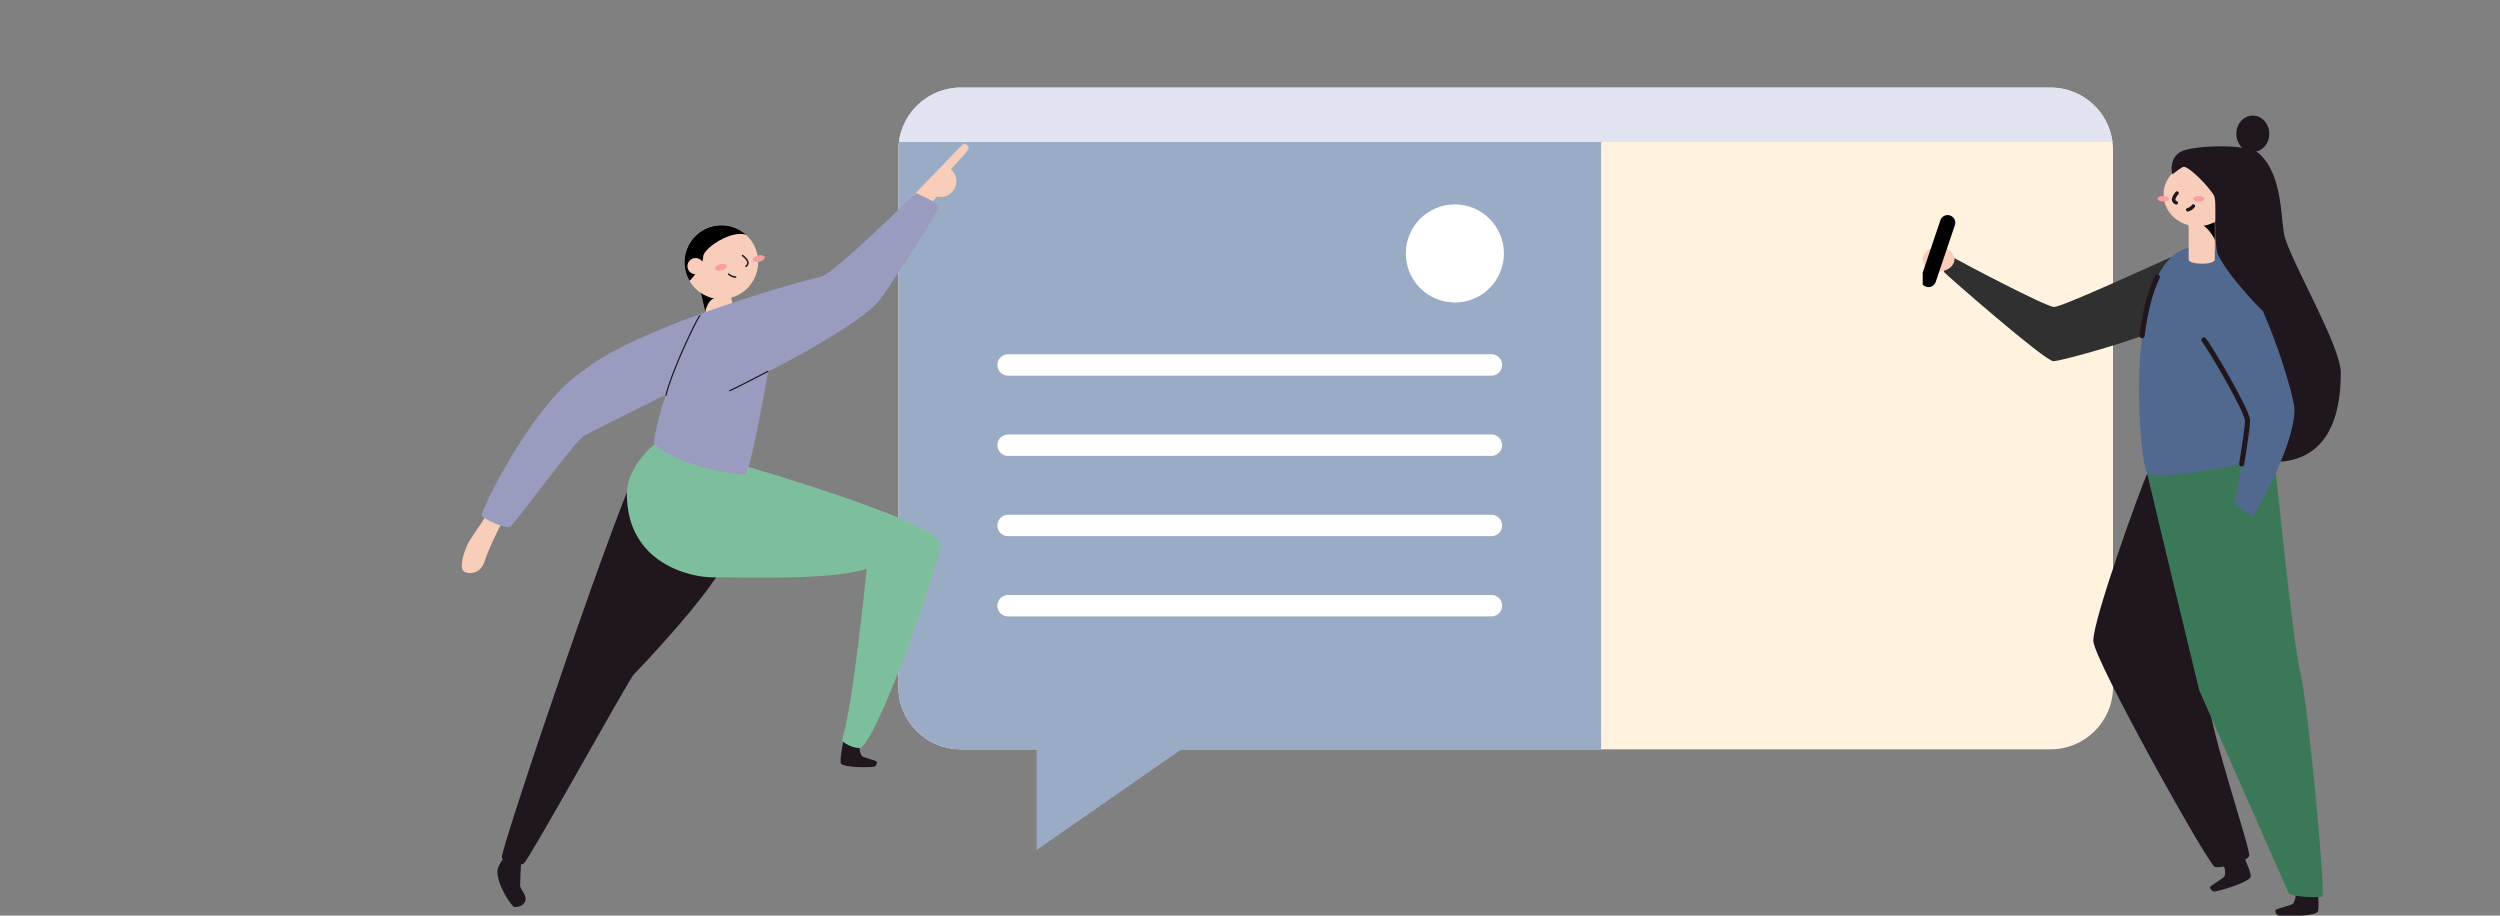 <svg width="314" height="115" viewBox="0 0 314 115" fill="none" xmlns="http://www.w3.org/2000/svg">
<rect x="0" y="0" width="314" height="115" fill="#808080" stroke="none"/>
<g clip-path="url(#clip0_8997_281221)">
<g clip-path="url(#clip1_8997_281221)">
<path d="M257.56 11H120.67C116.343 11 112.836 14.507 112.836 18.834V86.278C112.836 90.605 116.343 94.112 120.67 94.112H257.56C261.887 94.112 265.394 90.605 265.394 86.278V18.834C265.394 14.507 261.887 11 257.56 11Z" fill="#FFF3E0"/>
<path d="M201.1 11H120.677C118.599 11.005 116.607 11.832 115.138 13.302C113.668 14.771 112.841 16.763 112.836 18.841V86.271C112.841 88.349 113.668 90.341 115.138 91.81C116.607 93.28 118.599 94.107 120.677 94.112H201.1V11Z" fill="#99ABC5"/>
<path d="M265.326 17.833C265.078 15.945 264.153 14.213 262.723 12.956C261.294 11.699 259.456 11.004 257.553 11L120.676 11C118.772 11.004 116.935 11.699 115.506 12.956C114.076 14.213 113.151 15.945 112.902 17.833H265.326Z" fill="#E2E3F1"/>
<path d="M130.197 91.982V106.768L151.452 91.982H130.197Z" fill="#99ABC5"/>
<path d="M126.613 45.836H187.323" stroke="white" stroke-width="2.688" stroke-miterlimit="10" stroke-linecap="round"/>
<path d="M126.613 55.916H187.323" stroke="white" stroke-width="2.688" stroke-miterlimit="10" stroke-linecap="round"/>
<path d="M126.613 65.998H187.323" stroke="white" stroke-width="2.688" stroke-miterlimit="10" stroke-linecap="round"/>
<path d="M126.613 76.078H187.323" stroke="white" stroke-width="2.688" stroke-miterlimit="10" stroke-linecap="round"/>
<path d="M182.731 37.995C186.133 37.995 188.891 35.237 188.891 31.834C188.891 28.432 186.133 25.674 182.731 25.674C179.329 25.674 176.57 28.432 176.57 31.834C176.57 35.237 179.329 37.995 182.731 37.995Z" fill="white"/>
</g>
<g clip-path="url(#clip2_8997_281221)">
<path d="M291.113 111.977C291.134 112.302 291.347 114.203 291.078 114.539C290.583 115.147 286.263 115.116 286.049 114.941C285.836 114.765 285.691 114.374 285.864 114.251C286.037 114.128 287.728 113.707 287.948 113.544C288.168 113.382 288.44 112.563 288.293 112.139" fill="#1F161E"/>
<path d="M269.699 59.451C268.963 61.014 262.781 78.046 262.924 80.529C263.067 83.012 277.372 108.6 278.162 108.87C278.952 109.14 282.235 108.196 282.499 107.524C282.764 106.852 277.515 91.582 277.372 87.671" fill="#1F161E"/>
<path d="M269.699 59.451C270.07 61.293 276.221 86.696 276.221 86.696L287.5 112.277C288.437 112.705 291.197 112.751 291.68 112.615C292.163 112.479 289.844 87.983 288.927 84.511C288.011 81.04 285.598 56.941 285.598 56.941C285.598 56.941 272.963 57.137 269.699 59.451Z" fill="#3B7858"/>
<path d="M272.747 32.272C270.885 33.086 259.016 38.555 257.996 38.555C256.976 38.555 246.127 32.814 245.489 32.427C244.882 32.996 243.956 33.892 244.181 34.184C244.406 34.476 256.847 45.364 257.902 45.364C258.957 45.364 269.643 42.319 270.473 41.482" fill="#303030"/>
<path d="M276.775 31.083C266.108 29.445 268.649 58.354 269.699 59.45C270.75 60.545 285.137 57.913 286.072 56.877C287.008 55.84 284.26 31.357 276.775 31.083Z" fill="#51698F"/>
<path d="M281.873 107.705C282 108.006 282.825 109.756 282.672 110.153C282.398 110.873 278.277 112.076 278.017 111.969C277.756 111.861 277.489 111.53 277.613 111.365C277.738 111.2 279.212 110.318 279.372 110.098C279.531 109.879 279.522 109.025 279.24 108.662" fill="#1F161E"/>
<path d="M274.896 32.589C274.896 33.279 278.179 33.331 278.179 32.589V27.979H274.896V32.589Z" fill="#F8CDBA"/>
<path d="M278.181 30.203C278.181 29.872 276.974 28.067 276.348 28.26C277.119 28.003 277.897 27.792 278.181 27.97V30.203Z" fill="black"/>
<path d="M276.008 28.427C278.364 28.427 280.273 26.639 280.273 24.433C280.273 22.227 278.364 20.439 276.008 20.439C273.653 20.439 271.744 22.227 271.744 24.433C271.744 26.639 273.653 28.427 276.008 28.427Z" fill="#F8CDBA"/>
<path d="M271.697 25.315C272.091 25.315 272.41 25.16 272.41 24.968C272.41 24.776 272.091 24.621 271.697 24.621C271.303 24.621 270.984 24.776 270.984 24.968C270.984 25.16 271.303 25.315 271.697 25.315Z" fill="#FA9E9F"/>
<path d="M276.17 25.315C276.563 25.315 276.882 25.16 276.882 24.968C276.882 24.776 276.563 24.621 276.17 24.621C275.776 24.621 275.457 24.776 275.457 24.968C275.457 25.16 275.776 25.315 276.17 25.315Z" fill="#FA9E9F"/>
<path d="M273.434 24.248C273.3 24.426 272.615 25.172 273.337 25.475" stroke="#1F161E" stroke-width="0.442" stroke-miterlimit="10" stroke-linecap="round"/>
<path d="M274.781 26.347C275.069 26.274 275.319 26.107 275.485 25.875" stroke="#1F161E" stroke-width="0.442" stroke-miterlimit="10" stroke-linecap="round"/>
<path d="M278.61 25.503C279.129 25.503 279.55 25.109 279.55 24.623C279.55 24.136 279.129 23.742 278.61 23.742C278.091 23.742 277.67 24.136 277.67 24.623C277.67 25.109 278.091 25.503 278.61 25.503Z" fill="#F8CDBA"/>
<path d="M285.876 58.02C290.605 57.899 294.002 54.799 294.002 46.822C294.002 43.529 288.155 33.614 286.994 29.868C286.394 27.933 286.877 22.242 283.813 19.346C282.336 17.952 275.842 18.282 274.166 18.938C272.49 19.595 272.687 21.573 272.858 21.882C273.259 21.566 274.138 20.925 274.295 20.945C275.118 21.039 277.364 23.406 278.046 24.493C278.599 25.371 277.746 30.825 278.827 32.384C279.907 33.943 283.733 33.124 283.733 33.124" fill="#1F161E"/>
<path d="M276.812 42.699C277.467 43.465 282.296 51.626 282.296 52.853C282.296 54.081 280.863 62.78 280.577 63.201C281.232 63.66 282.95 64.925 282.95 64.925C282.95 64.925 288.187 56.263 288.187 51.398C288.187 49.672 284.014 35.647 280.003 32.428" fill="#51698F"/>
<path d="M276.812 42.697C277.467 43.464 282.296 51.624 282.296 52.852C282.296 53.46 281.942 55.906 281.553 58.268" stroke="#1F161E" stroke-width="0.64" stroke-linecap="round" stroke-linejoin="round"/>
<path d="M278.394 31.07C278.195 32.691 283.242 38.344 285.209 40C287.174 37.681 285.995 31.938 285.995 31.938L281.986 30.203L278.394 31.07Z" fill="#1F161E"/>
<path d="M282.951 19.091C284.094 19.091 285.021 18.067 285.021 16.803C285.021 15.54 284.094 14.516 282.951 14.516C281.808 14.516 280.881 15.54 280.881 16.803C280.881 18.067 281.808 19.091 282.951 19.091Z" fill="#1F161E"/>
<path d="M270.96 34.787C269.989 36.783 269.389 39.398 269.047 42.169" stroke="#1F161E" stroke-width="0.64" stroke-linecap="round" stroke-linejoin="round"/>
<path d="M243.487 34.098C244.589 34.098 245.482 33.408 245.482 32.557C245.482 31.706 244.589 31.016 243.487 31.016C242.385 31.016 241.492 31.706 241.492 32.557C241.492 33.408 242.385 34.098 243.487 34.098Z" fill="#F8CDBA"/>
<path d="M244.622 27.971L242.215 35.102" stroke="black" stroke-width="1.921" stroke-miterlimit="10" stroke-linecap="round"/>
</g>
<g clip-path="url(#clip3_8997_281221)">
<path d="M61.067 64.678C60.92 65.099 59.492 67.072 58.957 67.944C58.421 68.816 57.522 71.383 58.311 71.804C59.099 72.225 60.421 71.917 60.84 70.566C61.258 69.215 62.679 66.169 63.175 65.502C63.672 64.834 61.067 64.678 61.067 64.678Z" fill="#F8CDBA"/>
<path d="M114.662 24.589C115.354 23.931 120.957 18.031 121.012 18.031C121.534 18.158 121.876 18.411 121.497 18.952C121.35 19.161 120.462 20.144 119.428 21.254C119.737 21.515 119.959 21.865 120.063 22.256C120.167 22.648 120.148 23.062 120.009 23.442C119.87 23.823 119.617 24.151 119.286 24.383C118.954 24.615 118.559 24.739 118.154 24.739C117.994 24.737 117.834 24.716 117.678 24.677L116.789 25.733L115.467 25.195L115.644 24.999L114.662 24.589Z" fill="#F8CDBA"/>
<path d="M105.944 92.891C105.928 93.185 105.399 95.605 105.634 95.908C106.059 96.461 109.735 96.415 109.917 96.251C110.098 96.088 110.22 95.733 110.073 95.623C109.926 95.512 108.482 95.137 108.294 94.99C108.105 94.843 107.868 94.099 107.993 93.712" fill="#1F161E"/>
<path d="M80.468 58.172C78.859 59.304 62.766 106.936 63.028 107.691C63.29 108.446 65.125 108.865 65.787 108.446C66.449 108.027 78.948 85.361 79.62 84.689C80.291 84.017 90.101 73.778 91.441 69.748C92.781 65.717 80.468 58.172 80.468 58.172Z" fill="#1F161E"/>
<path d="M82.709 55.465C81.691 55.999 78.732 58.918 78.732 62.023C78.732 70.795 86.778 72.565 89.647 72.514C92.516 72.464 104.372 72.959 108.86 71.446C108.667 73.147 107.161 88.496 105.754 92.966C106.094 93.597 107.864 94.154 108.182 93.887C110.729 91.815 118.244 69.929 118.099 68.392C117.773 64.921 84.573 55.916 82.709 55.465Z" fill="#7DBF9D"/>
<path d="M92.48 40.208C92.625 40.839 89.162 41.693 89.004 41.014L88.025 36.783L91.501 35.986L92.48 40.208Z" fill="#F8CDBA"/>
<path d="M88.611 39.309C88.524 38.932 89.082 37.435 89.795 37.502C88.912 37.401 88.278 36.51 88.025 36.782L88.611 39.309Z" fill="black"/>
<path d="M90.588 37.568C88.028 37.568 85.953 35.49 85.953 32.928C85.953 30.365 88.028 28.287 90.588 28.287C93.148 28.287 95.223 30.365 95.223 32.928C95.223 35.49 93.148 37.568 90.588 37.568Z" fill="#F8CDBA"/>
<path d="M94.541 32.65C94.491 32.434 94.787 32.18 95.203 32.083C95.618 31.987 95.996 32.084 96.046 32.301C96.096 32.518 95.8 32.772 95.384 32.868C94.969 32.964 94.591 32.867 94.541 32.65Z" fill="#FA9E9F"/>
<path d="M89.806 33.748C89.756 33.531 90.052 33.277 90.468 33.181C90.884 33.084 91.261 33.182 91.311 33.399C91.362 33.615 91.065 33.869 90.65 33.966C90.234 34.062 89.857 33.965 89.806 33.748Z" fill="#FA9E9F"/>
<path d="M93.265 32.088C93.454 32.256 94.371 32.933 93.688 33.453" stroke="#1F161E" stroke-width="0.189" stroke-miterlimit="10" stroke-linecap="round"/>
<path d="M92.398 34.793C92.168 34.836 91.757 34.643 91.513 34.434" stroke="#1F161E" stroke-width="0.189" stroke-miterlimit="10" stroke-linecap="round"/>
<path d="M88.323 32.236C88.312 31.188 91.978 28.771 93.744 29.524C92.927 28.772 91.868 28.338 90.759 28.301C89.65 28.265 88.565 28.628 87.7 29.324C86.836 30.021 86.249 31.005 86.048 32.098C85.847 33.191 86.044 34.319 86.603 35.279C87.1 34.834 88.323 33.223 88.323 32.236Z" fill="black"/>
<path d="M87.362 34.454C86.798 34.454 86.341 33.997 86.341 33.432C86.341 32.868 86.798 32.41 87.362 32.41C87.926 32.41 88.383 32.868 88.383 33.432C88.383 33.997 87.926 34.454 87.362 34.454Z" fill="#F8CDBA"/>
<path d="M115.034 24.246C114.542 24.679 104.78 34.342 103.132 34.742C97.577 36.091 79.604 41.48 73.475 46.413C67.075 50.358 60.279 64.258 60.525 64.751C60.771 65.244 63.486 66.418 64.04 66.171C64.594 65.925 72.181 55.41 73.353 54.74C74.525 54.071 83.65 49.561 83.65 49.561C83.22 50.611 81.986 55.058 82.172 55.675C82.358 56.292 86.333 58.969 93.579 59.627C94.32 59.194 96.478 46.661 96.478 46.661C98.021 45.971 108.229 40.531 110.477 37.707C111.348 36.611 117.939 26.47 117.939 25.968C117.939 25.466 115.034 24.246 115.034 24.246Z" fill="#999CBF"/>
<path d="M91.659 49.072C92.301 48.81 96.441 46.648 96.441 46.648" stroke="#1F161E" stroke-width="0.15" stroke-miterlimit="10" stroke-linecap="round"/>
<path d="M87.902 39.625C87.466 40.157 84.371 46.574 83.651 49.64" stroke="#1F161E" stroke-width="0.15" stroke-miterlimit="10" stroke-linecap="round"/>
<path d="M63.374 107.645C63.123 107.875 62.517 108.894 62.487 109.274C62.337 111.093 64.303 113.926 64.62 113.928C65.54 113.928 66.016 113.44 66.016 112.87C66.016 112.299 65.326 111.601 65.326 111.219C65.326 110.837 65.411 108.554 65.475 108.215" fill="#1F161E"/>
</g>
</g>
<defs>
<clipPath id="clip0_8997_281221">
<path d="M0 8C0 3.582 3.582 0 8 0H306C310.418 0 314 3.582 314 8V115H0V8Z" fill="white"/>
</clipPath>
<clipPath id="clip1_8997_281221">
<rect width="152.559" height="95.769" fill="white" transform="translate(112.836 11)"/>
</clipPath>
<clipPath id="clip2_8997_281221">
<rect width="52.508" height="100.534" fill="white" transform="translate(241.492 14.516)"/>
</clipPath>
<clipPath id="clip3_8997_281221">
<rect width="63.659" height="95.898" fill="white" transform="matrix(-1 0 0 1 121.66 18.031)"/>
</clipPath>
</defs>
</svg>
